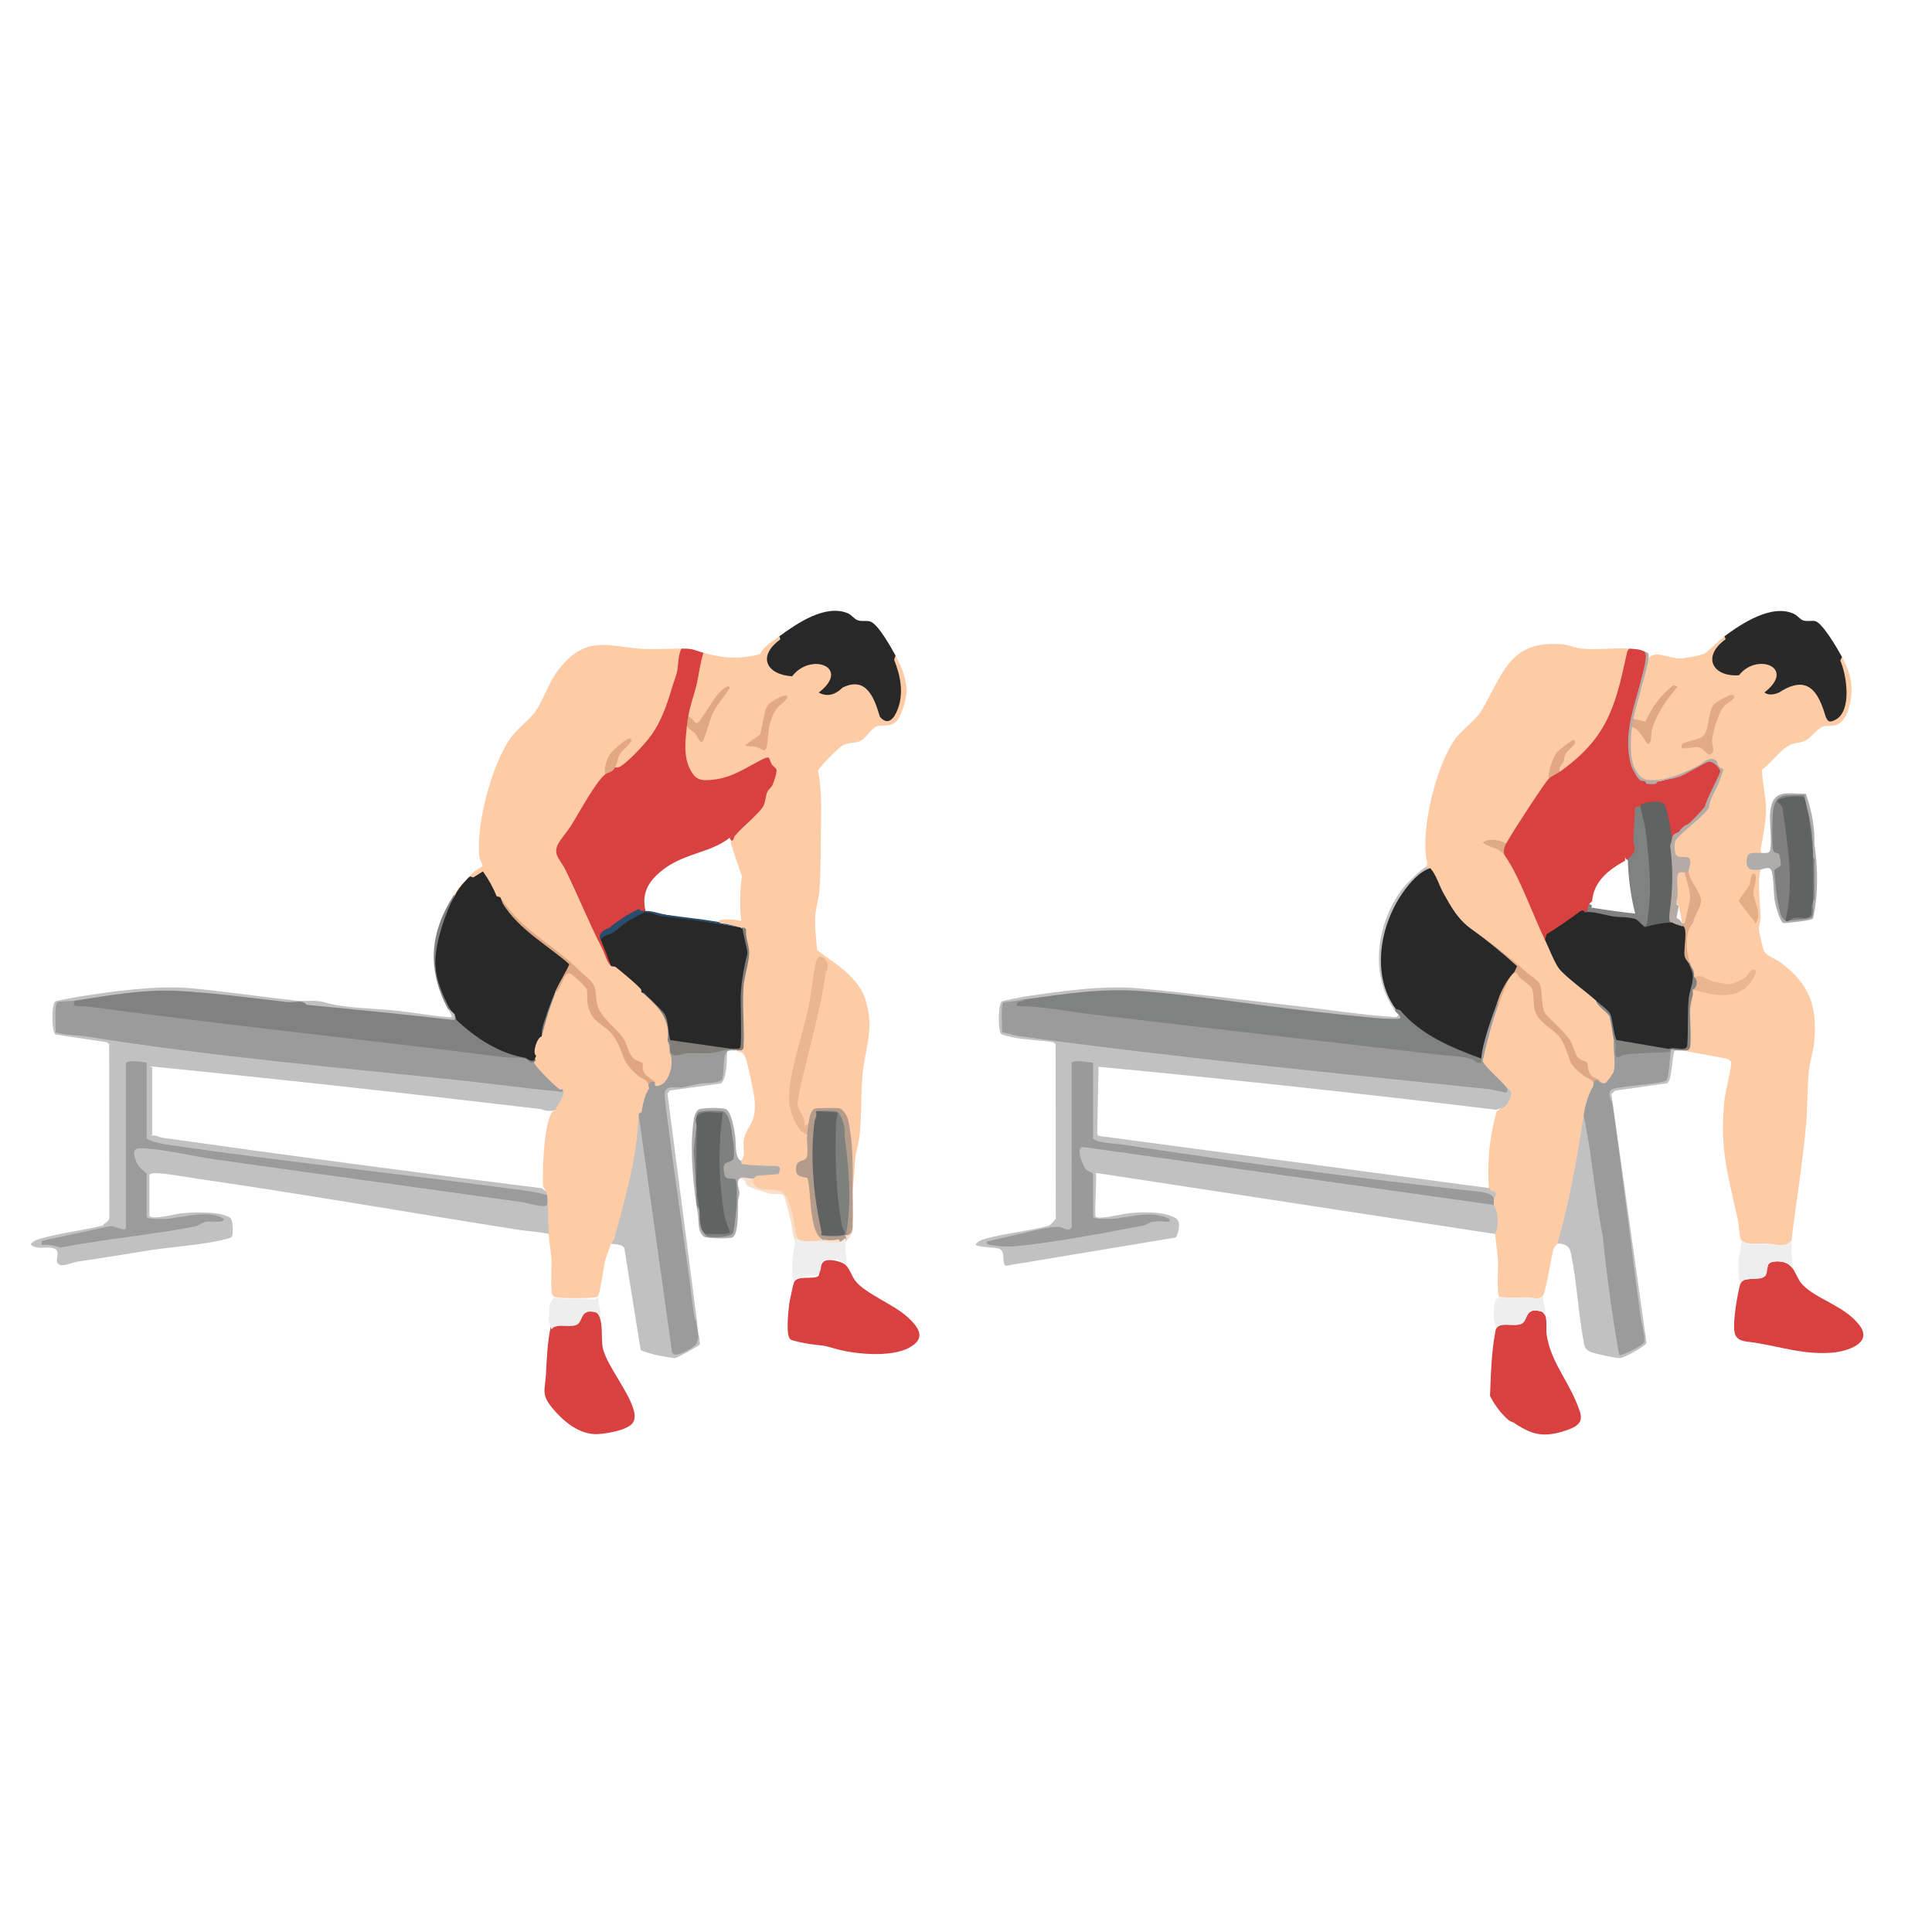 <?xml version="1.0" encoding="UTF-8"?>
<svg id="Layer_1" data-name="Layer 1" xmlns="http://www.w3.org/2000/svg" viewBox="0 0 1080 1080">
  <defs>
    <style>
      .cls-1 {
        fill: #e0a783;
      }

      .cls-2 {
        fill: #c2c1c1;
      }

      .cls-3 {
        fill: #aeadac;
      }

      .cls-4 {
        fill: gray;
      }

      .cls-5 {
        fill: #e2aa87;
      }

      .cls-6 {
        fill: #eee;
      }

      .cls-7 {
        fill: #817d78;
      }

      .cls-8 {
        fill: #b5aba6;
      }

      .cls-9 {
        fill: #fdcca7;
      }

      .cls-10 {
        fill: #aeacab;
      }

      .cls-11 {
        fill: #818181;
      }

      .cls-12 {
        fill: #b49c8c;
      }

      .cls-13 {
        fill: #dfa784;
      }

      .cls-14 {
        fill: #e5ad84;
      }

      .cls-15 {
        fill: #dfa782;
      }

      .cls-16 {
        fill: #ebb591;
      }

      .cls-17 {
        fill: #292929;
      }

      .cls-18 {
        fill: #294d6d;
      }

      .cls-19 {
        fill: #282828;
      }

      .cls-20 {
        fill: #e2a784;
      }

      .cls-21 {
        fill: #7e807f;
      }

      .cls-22 {
        fill: #7e807e;
      }

      .cls-23 {
        fill: #838381;
      }

      .cls-24 {
        fill: #e0aa88;
      }

      .cls-25 {
        fill: #9b9b9b;
      }

      .cls-26 {
        fill: #dcac85;
      }

      .cls-27 {
        fill: #e3a885;
      }

      .cls-28 {
        fill: #616362;
      }

      .cls-29 {
        fill: #e0a684;
      }

      .cls-30 {
        fill: #9a9a9a;
      }

      .cls-31 {
        fill: #e1a882;
      }

      .cls-32 {
        fill: #808281;
      }

      .cls-33 {
        fill: #d84140;
      }

      .cls-34 {
        fill: #c1c1c1;
      }

      .cls-35 {
        fill: #616262;
      }

      .cls-36 {
        fill: #808181;
      }

      .cls-37 {
        fill: #f7dfca;
      }
    </style>
  </defs>
  <path class="cls-34" d="M799.52,485.29l-.52,1.82c-22.89,14.13-33.3,50.77-18.72,74.27l-.07,2.62v1.54c-15.11-20.33-10.81-50,4.3-69.4,1.59-2.04,10.84-11.19,12.69-11.63,1.1-.26,1.58-.04,2.32.77Z"/>
  <path class="cls-9" d="M254.22,500.72h-.77c2.53-3.99,2.56-4.39,6.18-7.72-1.01,2.85-3.76,4.86-5.41,7.72Z"/>
  <path class="cls-17" d="M1029.69,367.22c2.73,8.04,5.5,17.03,3.69,25.68-.12.59-2.66,7.55-2.88,7.93-1.11,1.89-6,4.42-8.06,4.03-4.44-.86-5.49-14.08-9.81-17.9-10.39-9.16-17.18,8.07-28.15,1.12-1.1-1.43,3.54-4.09,4.66-5.41,7.77-9.23-4.04-12.86-12.24-7.6-1.89,1.21-3.55,4.19-5.57,4.52-3.17.52-11.92-2.61-13.79-5.49-6.03-9.29,1.38-12.1,6.49-18.45,9.59-7.09,26.61-18.45,39.04-12.38,1.71.84,3.28,3.03,4.94,3.55,2.31.73,4.51-.03,6.6.36,4.07.75,12.87,15.96,15.07,20.05Z"/>
  <path class="cls-33" d="M1007.56,718.06c7.6,8.19,23.32,11.68,31.8,22.63,8.06,10.4-7.38,14.87-15.44,15.48-15.34,1.16-27.71-3.1-42.42-5.53-6.44-1.06-11.82-.24-12.12-8-.24-6.26,1.7-18.28,3.32-24.52,1.28-4.93,8.98-2.15,12.94-4.04,4.69-2.23-1.8-10.04,9.66-8.87,8.18.84,7.94,8.21,12.24,12.85Z"/>
  <path class="cls-33" d="M846.63,795.5l1.01-.33c8.57,7.47,41.58,7.07,32.2-10.48l-1.96-.57c-7.68-12.61-17.7-29.76-16.43-44.68.38-3.62-3.64-4.88-5.65-2.36-1.46,4.17-3.48,5.9-6.08,5.17-3.93.47-7.89.6-11.88.4-1.86,12.67-3.7,25.44-2.7,38.29,1.99,3.62,4.54,6.93,7.64,9.93.67-.33.9-.03.77.77,2.05,1.14,3.08,2.43,3.09,3.86-.75-.52-2.17-.68-3.34-1.67-4.2-3.52-7.94-8.61-10.38-13.56.51-12.22.79-24.7,3.12-36.65,1.36-5.83,11.18-1.05,15.22-4.09,2.73-2.05,1.5-9.04,10.3-6.39,4.11,1.24,2.51,9.27,2.95,12.48,1.97,14.41,10.95,24.67,16.4,37.63,3.64,8.66,5.36,12.69-5.15,16.26-12.37,4.2-19.08,2.9-29.12-4.01Z"/>
  <path class="cls-33" d="M864.4,522.33c-.1-1.5-3.14-5.31-4-7.19-4.65-10.2-9.17-20.6-13.97-30.8-.8-1.71-3.03-3.9-3.46-5.83-1.39-6.24,8.62-17.71,12.02-23.08,4.84-7.64,8.22-16.49,16.01-21.81,23.18-15.82,30.87-30.19,38.74-56.98,1.72-5.86-1.34-13.41,7.56-11.73,4.26.81.37,4.26-.15,6.01-.95,3.18-.65,6.45-1.35,9.46-3.78,16.35-9.33,28.21-5.62,45.66,1.56,7.35,4.71,13.76,13.22,13.64,1.31-.02,8.51-1.16,9.96-1.5.74-.17,11.09-4.83,12.94-5.73,1.75-.85,8.34-5.53,8.86-5.56,1.05-.06,3.79,2.28,4.11,3.39,1.05,3.64-1.72,4.61-2.75,6.97-2.41,5.5-7.08,19.26-12.56,22.56-.42.59-1.07,1.04-1.96,1.36-7.2,9.39-8.18,4.9-7.98-4.34-1.1-12.32-13.96-11.67-20.72-5.03-.44,5.77-1.27,11.37-2.5,16.8,2.23,3.94,3.05,9.13-2.36,10.5l.02,2.02c-9.07,5-17.57,11.44-18.44,22.65l-1.66,1.57c-.4,1.31-.81,2.86.49,3.79l-2.81.84c-3.34.67-13.16,9.48-17.36,11.6-1.53.77-2.55,1-4.27.75Z"/>
  <path class="cls-33" d="M943.95,459.82v.77c-2.94,2.93-5.86,6.08-9.27,8.49l-1.05-.1c-1.12-6.29-2.71-12.54-4.76-18.75-3.84-.63-7.82-.52-11.95.33.01,1.27-.36,1.93-1.56,1.92l-.79,17.01c.74,3.62,1.86,9.56-3.05,9.62,0,2.26-2.58,2.16-3.09,0,6.64-6.22.1-7.49.76-11.89.16-1.07,1.25-1.95,1.5-3.22.78-3.9,1-14.51,4.7-16.14,2.26-.99,13.33-1.86,15.12-.47.41.32,4.68,8.61,4.81,9.15.45,1.83-2.18,7.85.55,8.67s4.11-3.97,5.79-5.02c.85-.53,2.04-.23,2.29-.38Z"/>
  <path class="cls-28" d="M934.68,469.08c1.28,9.55,2.01,19.31,1.58,28.97-.15,3.3-2.7,16.18-.82,17.73,1.06.87,3.64.48,4.65,1.91-6.24-1.83-14.53,1.29-21.09,1.42l-4.4-5.28c1.14-1.21,2.69-.73,4.65,1.46,2.98-20.39,1.4-42.06-3.43-62.37l1.1-2.36c.17-.09.4-1.02,1.33-1.34,2.59-.89,9.42-1.86,11.49-.27,2.48,1.9,4.45,16.43,4.95,20.14Z"/>
  <g>
    <path class="cls-9" d="M910.74,362.59c.59,1.42.31,3.07-.84,4.97-3.84,25.15-14.77,50.88-37.78,63.71-3.53,1.18.81-8.8,1.59-10.28,5.06-5.67,4.2-5.37-2.59.9-1.89,4.39-3.62,8.8-5.17,13.24l.54.9c-8.26,11.49-16.05,23.31-23.37,35.47l-1.12-.11-1.35,1.1c-9.35-2.66-11.75-2.6-.72,2.25l1.29,3.59,1.1.31c7.5,14.31,14.51,28.89,21.04,43.73l.27,3.03,1.84.27c3.36,8.62,5.82,13.9,12.63,20.06l14.41,11.82-.3,1.8c7.65,6.21,10.26,13.01,10.04,22.38l.59,8.42c3.91,3.9-.95,16.4-6.2,16.97-1.63.17-2.52-.62-2.12-2.24-4.98-.62-8.61-4.75-8.56-9.95-4.71-1.71-7.66-5.49-8.85-11.34-4.62-5.91-9.62-11.55-15-16.93-1.11-5.51-2.14-11.01-3.08-16.49-11.26-10.56-23.12-20.62-35.58-30.17-.79.33-1.59.38-2.41.17-5.99-1.48-17.35-22.88-19.73-29.29-1.64-2.02-2.24-3.89-1.8-5.61-1.16.14-1.94-.11-2.32-.77,1.05-1.29.54-2.33.29-3.7-3.27-17.76,5.31-52.78,15.95-67.66,3.93-5.5,11.55-10.54,14.54-15.57,12.41-20.93,15.74-40.28,46.07-37.3,3.36.33,6.7,1.97,10.05,2.3,8.41.83,18.04-.49,26.64,0Z"/>
    <path class="cls-9" d="M837.36,562.45c.12-3.5,6.74-20.16,9.74-20.19.84-.01,9.57,8.26,10.62,9.61.46,5.35,1.49,10.49,3.1,15.42,9.42,8.33,15.99,14.65,19.52,27.35,3.31,3.62,7.09,6.7,11.34,9.23.46.78.12,1.9-1.03,3.35l.73,1.72c-2.33,4.22-3.56,8.94-4.44,13.64l-1.7.84c-.5,23.16-6.14,46.85-12.81,68.99l-1.87,2.78c-.13.44-1.83,1.79-2.28,3.51-1.07,4.11-4.38,24.42-5.82,25.82-2.5,2.44-6.55.72-9.25.72s-13.97.51-15.14-.3c-1.44-1-.56-17.08-.69-20.14-.21-4.68-1.31-10.35-1.58-15.02-.3-5.15-.46-10.83-.77-16.21-2.23-.76-2.17-3.05,0-3.86-.12-2.19-1.51-3.35-1.54-3.86l-1.21-1.33c-1.07-14.78.36-29.15,4.3-43.12l2.32-1.85c2.02-2.99,5.71-7.64,3.86-10.8l-1.92-.06c-1.66-1.45-13.09-13.25-13.03-14.22,1.93-11.03,5.11-21.7,9.54-32.02Z"/>
    <path class="cls-33" d="M919.24,364.13c2.06,1.19,1.74,3.16,1.34,5.29-2.33,10.12-4.91,20.18-7.74,30.18-2.21,11.77-5.53,32.15,8.23,37.2,6.3,2.31,26.8-6.79,32.97-11.2,2.8-2.42,7.83,3.26,8.4,5.31.27.98-5.91,13.88-6.92,15.86-1.41,5.99-6.27,11.08-11.56,13.83-.67-.22-.66-.48,0-.77-.4-1.33.23-2.65,1.89-3.94,4.04-7.81,8.04-15.57,11.99-23.28-.13-5.12-3.74-4.71-10.82,1.22-48.06,24.85-42.84-20.97-32.6-54.3l1.08-8.38c5.37-6.25-2.42-6.64-3.23-2.5-2.75,22.77-13.68,45.9-32.18,60.19-11.73,6.7-17.96,16.22-24.01,27.76-5.39,6.29-9.28,13.09-11.69,20.42,6.57,14.67,13.6,29.23,21.11,43.67l-1.09,1.65c2.2.9,1.46,3.09-.77,3.09-6.45-13.26-14.41-35.93-22.4-47.07-2.03-2.65-3.25-6.21.77-6.95,2.53-4.7,21.46-34.16,23.94-36.27.08-2.66,4.02-5.46,6.18-3.86,25.72-18.36,30.74-35.27,37.07-65.22.3-1.4.49-2.4,1.55-3.46,3.17.18,5.48.18,8.5,1.54Z"/>
    <g>
      <path class="cls-9" d="M964.03,355.64l.59,1.7c-13.58,9.83-7.11,21.23,7.5,20.12,9.99-12.86,32.19-4.35,14.21,9.63,2.29,1.89,5.8,1.11,8.36-.08,15.56-10.07,21.72-.84,25.87,13.65,1.36,3.16,2.48,3.23,5.41,1.73,9.42-4.83,6.37-24.97,2.76-33.12l.94-2.05c4.66,8.65,6.64,15.63,4.55,25.77-.98,4.75-3.08,11.1-8.39,12.46-2.41.62-4.61,0-6.94.78-2.7.89-6.89,6.49-9.86,7.9-2.69,1.28-5.89.98-8.98,2.61-5.33,2.8-10,9.96-15.08,13.52.12,7.56,2.42,15.62,2.24,23.05-.14,5.86-1.57,13.92-2.64,19.79-.25,1.37-.76,2.41.29,3.7l-1.22,1.56c-7.42-2.47-8.29,7.73-.99,6.3l1.44,1.4c-1.78,9.04.11,18.29.03,27.43-.02,2.06-.95,3.98-.88,6.15.03,1.1,2.16,10.14,2.58,11.39,1.08,3.2,7.24,5.22,9.81,7.18,15.78,12.02,20.29,23.86,18.57,43.92-.47,5.5-2.54,11.23-3.07,17-.89,9.65-.69,20.42-1.56,30.08-1.94,21.57-5.55,42.92-8.13,64.42-1.93,4.35-10.19,1.7-13.85,1.54s-12.19,1.27-14.24-1.98c-1.14-1.81-1.18-8.27-1.85-11.27-5.66-25.4-10.41-40.13-7.49-67.35.4-3.68,4.13-19,3.73-20.7-.32-1.36-1.96-1.95-3.22-2.21l-24.46-4.5c3.63-.31,5.01-2.97,4.16-7.99-.33-5.25-.17-10.31.48-15.16.14-2.69.65-5.26,1.54-7.72-1.37-.63-1.06-2.29,0-3.09l1.72-1.12c11.37,3.37,26.02,5.72,31.52-7.68-7.32,9.48-18.83,8.25-28.49,2.98-1.88.15-3.21-.23-3.98-1.12-.69-2.59-1.46-5.17-2.32-7.72-4.48-7.38-2.43-18.92,1.15-26.19,4.68-7.28,4.19-11.19-.86-18.13-1.84-3.2-2.2-5.66-1.06-7.39l-1.41-1.04c1.55-5.16,1.54-5.37-3.9-5.35-2.96.43-3.63-9.54-3.03-10.86,6.43-5.79,12.57-11.84,18.41-18.16,2.17-6.07,4.67-12.02,7.51-17.85,2.37-3.4-3.97-10.73-7.91-7.75-8.44,5.33-17.98,9.56-27.77,11.11-15.44,2.45-16.92-20.35-13.58-30.36.19-.37.39-.72.67-.99,1.81-1.77,7.27,6.07,8.32,7.88.31-9.97,6.05-18.84,12.04-26.6-5.18,5.08-9.39,10.94-12.63,17.57-.76.73-8.15-.11-7.63-2.48-.52-1.27-.43-2.71.25-4.31,1.9-8.86,4.88-20.73,7.44-29.35.05-.16.39-.24.81-.29,3.61-4.86,11.43.12,17.39.06,2.91-.03,11.04-1.51,13.69-2.57,1.5-.6,8.74-7.87,11.4-9.83Z"/>
      <g>
        <path class="cls-16" d="M944.72,564c.08-2.6-.74-5.96,1.54-7.72-.24,2.35-.58,5.62-1.54,7.72Z"/>
        <g>
          <path class="cls-8" d="M921.55,367.99c-.43,4.55-3.73,14.76-4.97,20.11-1.04,4.48-2.65,8.83-3.53,13.84,2.03,1.19,1.49,4.13-.77,4.63-.86,6.87-1.48,17.75,2,23.85s6.42,6.07,13.05,5.46c7.03-.64,15.36-4.54,21.66-7.68,3.11-1.55,5.94-5.4,9.65-3.51,1.32.67,1.43,2.78,2.28,3.92.6.81,2.23.88,2.39,1.61.14.63-2.46,7.35-2.97,8.54-1.71,3.99-4.42,7.55-5.06,12.69-2.16,4.51-17.94,15.74-18.89,18.93-.48,1.62-.38,6.59.79,7.76,1.63,1.63,6.18.23,7.2,1.68,1.45,2.06-.43,5.54-.43,7-.11,2.29-.86,2.54-2.32.77.19,1.18-.58,1.74-2.32,1.71l-.11,12.41c-.06,1.36-.79,2.57-2.2,3.63l1.43,1.03-1.23,6.73c1.74.87,2.7,1.89,2.89,3.04.71-.46,1.23-.46,1.54,0,2.19.76,1.51,2.19-.77,1.54-.24.66-.49.66-.77,0l-1.67-.69c-5.53-.12-5.56-1.93-5.1-7.03,1.8-12.08,2.05-24.65.29-37.12l1.08-3.77c-.04-1.94,1.2-3.24,3.72-3.9,1.65-2.48,3.5-4.01,5.55-4.59,3.18-3.17,6.33-6.25,9.14-9.77.27-3.04,8.81-18.73,8.54-19.77-.48-1.83-3.99-5.55-6.42-5.19-2.01.3-12.16,6.71-15.91,8.1-5.19,1.92-7.94,1.7-12.59,2.73-.62.14-.19,1.38-1.63,1.59-1.05.15-3.53.15-4.54-.08-.48-.11-.44-1.05-1.17-1.43-.56-.29-1.66-.04-2.42-.49-1.66-1.01-4.69-6.62-5.24-8.68-5.66-21.14,5.42-39.47,8.25-59.3.21-1.47.06-2.88-.74-4.15,2.22,1,2.63.53,2.32,3.86Z"/>
          <path class="cls-16" d="M947.04,546.25c4.4-1.95,6.28,1.13,9.83,2.14,1.34.38,8.75,1.85,9.85,1.77,2.02-.15,7.03-2.38,8.69-3.64s3.97-6.45,6.39-3.72c-6.06,17.19-21.1,14.49-35.53,10.4.19-2.36.76-4.55.77-6.95Z"/>
          <path class="cls-5" d="M940.09,418.15c-.2-.21-.2-1.89.46-2.38,1.68-1.23,8-2.21,10.29-3.47,5.41-2.97,3.2-13.75,7.26-18.6.98-1.17,9.41-5.97,10.57-5.26,1.29,1.06.89,1.28.02,2.34-1.29,1.58-4.25,2.7-5.78,5.03-2.49,3.79-5.65,13.62-5.85,18.14-.14,3.13,2.55,6.87-1.8,8-1.73-1.4-4.05-4.12-6.38-4.34-1.44-.14-8.04,1.31-8.79.54Z"/>
          <path class="cls-13" d="M912.28,406.58c.21-1.64.49-3.04.77-4.63l6.86,1.45c3.46-8.13,8.55-14.92,15.53-20.36l2.3.78c-6.05,7.3-12.1,15.48-14.48,24.88-.34,1.34.16,7.18-2.11,7.13-.65-.01-5.55-9.63-8.88-9.24Z"/>
          <path class="cls-24" d="M943.95,486.83c0,5.07,6.95,12.07,6.98,16.58.03,4.18-4.05,8.35-4.47,12.57-4.93,4.45-3.89,16.48-1.74,22.55h-.77c-2.24.94-3.27-2.11-3.79-4.01.04-5.62.24-11.45.7-16.82.65-.36.56-1.06.77-1.54.78-6.16,1.11-12.48.97-18.98l-2.19-8.15,1.21-1.42c.82-.14,1.6-.32,2.32-.77Z"/>
          <path class="cls-14" d="M979.88,488.38c3.59-.71.3,8.31.31,10.41.03,5.26,5.17,11.91,1.22,17.35-1.11-1.96-9.46-11.64-9.4-12.71.05-.78,5.22-6.78,6.09-9.1.57-1.53.45-5.69,1.78-5.95Z"/>
        </g>
      </g>
    </g>
    <path class="cls-1" d="M894.52,604.89c-2.16-.12-2.73.67-3.86,2.32.85-4.07-2.87-3.92-5.34-5.85-8.78-6.87-6.77-7.23-10.59-16.43-3.42-8.25-7.94-8.89-13.15-14.26-6.08-6.26-3.18-11.16-5.06-17.71-.58-2.02-5.55-5.14-7.25-6.68-1.13-1.03-1.06-4.06-3.87-1.64-2.35,2.03-6.76,14.26-8.04,17.82-.58-.36-.58-1.39,0-3.09,1.41-3.77,2.77-7.67,4.51-11.31,1.04-2.18,5.08-7.29,4.65-8.97l-23.07-19.07c10.87,7.4,20.24,15.12,30.07,23.59,1.65,1.42,6.24,4.66,7.04,6.08,1.59,2.82,1.17,12.31,2.67,15.85,1.17,2.74,11.83,11.23,14.91,16.74,1.41,2.52,2.21,7.06,4.08,9.04,1.54,1.63,4.32,1.67,4.95,2.77,1.11,1.93-.2,5.07,3.06,7.75,1.28,1.05,3.61.93,4.26,3.07Z"/>
    <path class="cls-20" d="M872.12,431.27c-1.83,1.31-4.38,2.33-6.18,3.86-1.14-2.91,2.35-11.73,3.96-14.18.67-1.02,8.96-7.43,9.56-7.41.93.84,1.48.96.78,2.31-.83,1.6-4.06,3.55-5.36,6.22-.54,1.1-.37,2.54-.89,3.74-.71,1.64-3.21,3.44-1.87,5.47Z"/>
    <path class="cls-26" d="M842,471.4c-1.11,2.06-1.88,4.75-.77,6.95-3.61-5.03-7.94-4.02-12.34-7.33,3.69-2.9,9.29-1.3,13.11.39Z"/>
    <path class="cls-9" d="M941.63,487.6c1.07,4.03,3.15,10.17,3.14,14.28,0,1.26-2.68,13.24-3.14,14.28-.49-.06-1.09.09-1.54,0-.33-3.47-.93-7.01-1.81-10.62l-1.28-.19c.18-1.69.68-3.28.8-4.98.22-3.04-.71-9.16.07-11.5.61-1.82,2.46-1.05,3.76-1.27Z"/>
  </g>
  <g>
    <path class="cls-23" d="M947.04,546.25c2.36,1.15,1.64,6.12-.77,6.95-.08,1.02.1,2.08,0,3.09-.89,2.46-1.4,5.03-1.54,7.72-.14,4.67.95,18.75-.11,21.89-.62,1.86-3.06,1.15-4.53,1.26-1.27.1-2.59-.11-3.86,0-.91.08-1.8.72-2.32.77l-1.33,1.15c-10,.58-19.73,1.64-29.21,3.2-.64-3.48-1.02-6.99-1.14-10.53-.8-3.78-1.59-10.33-2.47-13.35-.7-2.39-7.01-5.74-7.57-9.03,2.13-1.43,7.99,4.34,9.14,6.43,1.19,4.77,2.38,9.51,3.58,14.22,1.17.8,24.76,4.57,27.83,4.82.81.06,8.4.14,8.67-.2-.28-13,.83-25.69,3.35-38.06.08-2.44-.86-4.47-1.89-6.63l1.07-1.43c.22-.67.48-.66.77,0,1.27,3.61,2.34,2.82,2.32,7.72Z"/>
    <path class="cls-19" d="M799.52,485.29c3.39,3.74,4.96,9.68,7.32,13.91,4.81,8.6,8.41,15.22,16.62,20.82,8.58,6.25,16.76,12.95,24.55,20.08l-1.37,3.13c-4.05,4.22-7.15,9.6-9.28,16.14-3.31,10.85-6.4,21.65-9.27,32.41-1.51,1.29-2.15.45-3.48.05-15.42-4.66-34.87-14.75-44.4-27.83-13.84-19-8.81-46.77,4-65.06,3.53-5.04,9.26-11.79,15.3-13.65Z"/>
    <path class="cls-19" d="M914.6,513.84l4.74,4.49c4.89-1.52,9.96-2.43,15.21-2.72,1.63.91,3.48,1.6,5.55,2.1.26.07.59-.09.77,0,2.71,1.35.2,12.83.81,16.55.34,2.1,1.68,2.82,2.28,4.29,1.2,2.95,2.49,4.73,2.36,8.12-.14,3.71-2.01,7.75-2.34,11.57-.73,8.31-.22,17.79-.78,26.23-.73,3.91-7.3.32-10.32,1.89l-29.09-4.95c-1.39-.98-2.45-11.96-3.47-14.28-1.1-2.49-6.2-6-8.09-7.74-5.07-4.65-17.56-13.6-20.86-18.13-2.55-3.5-5.58-11.44-7.72-15.83.09-.94.83-2.26.77-3.09,6.23-3.88,12.41-8.09,18.53-12.64,1.21-.92,2.12-1.04,3.09.29,1.52-1.32,2.46-1.6,2.84-.86,7.92,1.03,17.43,2.4,25.26,3.81.21.04.35.42.47.91Z"/>
    <g>
      <path class="cls-3" d="M984.89,476.8c1.47-.08,3.91.57,4.53-1.26,1.27-3.79-.41-16.25.11-21.49,1.34-13.33,9.42-10.28,19.97-10.32,3.08,8.9,5.08,18.52,4.75,28.05,2.03,13.87,2.26,28.11-.76,41.7-1.23,1.24-13.68,2.41-16.49,2.56-2.13-.74-4.54-10.33-4.97-12.79-.55-3.21-.59-15.03-2.07-17.22-1.17-1.73-4.23-.14-5.84.04-4.18.48-8,.73-7.77-5s4.46-4.04,8.55-4.26Z"/>
      <g>
        <path class="cls-28" d="M1008.83,445.93c.68,3.39,1.56,6.67,2.32,10.03,1.17,6.39,1.9,12.8,2.32,19.29.04,1.28-.02,2.57,0,3.86.75,8.17.77,16.53,0,24.69,0,.26,0,.51,0,.77.05,9.07-1.57,9.19-10.4,9.16l-2.73.87c-1.1.15-.6,1.08-2.32,0l-.85-3.24c3.21-19.07,1.48-40.62-2.26-59.59-7.53-6.97,10.76-8.44,13.92-5.85Z"/>
        <path class="cls-4" d="M998.02,514.61c-1.55-.97-2.44-2.73-2.91-4.43-1.07-3.87-2.08-10.43-2.49-14.48-.13-1.32-.84-8.69-.7-9.12.44-1.38,3.32-1.75,3.62-3.3.08-.4-.76-5.46-.96-5.74-.76-1.11-3.02-.15-3.52-2.65-.65-3.23-.37-17.88.08-21.56,1.35-11.05,8.25-8.35,17.24-8.95.86-.08.35,1.02.46,1.56-2.28-1.79-14.93-.23-15.44,1.94l2.97,3.2c2.84,20.98,6.85,42.62,1.67,63.54Z"/>
        <path class="cls-4" d="M1013.47,503.81c.2-8.17.16-16.52,0-24.69,1.28.8.77,2.93.79,4.23.07,5.4.06,10.83,0,16.23-.01,1.3.49,3.43-.79,4.23Z"/>
        <path class="cls-4" d="M1013.47,475.25l-2.32-19.29c1.77,7.87,2.08,11.16,2.32,19.29Z"/>
        <path class="cls-4" d="M1000.34,514.61c2.52-3.26,8.66-.18,11.27-2.24,2.29-1.8-.06-5.74,1.86-7.79-.07,2.21.62,6.74-.75,8.12-1.25,1.26-9.61,1.54-12.38,1.91Z"/>
      </g>
    </g>
  </g>
  <path class="cls-33" d="M879.84,784.69c4.49,9.22-.19,12.7-9.05,14.36-10.21,1.91-20.06.38-27.25-7.42-.27-.25-.51-.52-.77-.77-6.97-6.99-7.73-8.35-7.89-17.97-.06-3.35.13-6.93.42-10.26.27-3.1,1.69-18.48,2.45-19.89,4.03.1,8.02-.06,11.97-.49,5.71-2.89,2.81-9.19,10.41-7.69,4.47.88,2.37,9.76,2.81,13.39,1.17,9.72,12.51,26.79,16.91,36.74Z"/>
  <path class="cls-33" d="M846.63,795.5c-.81-.6-2.2-3.04-3.09-3.86,3.16,1.06,8.18,6.35,11.21,6.93,6.2,1.19,18.22,1.16,23.17-3.06s2.13-5.72,1.92-10.81c1.92,4.35,5.67,8.56-.06,11.9-8.54,4.98-25.09,4.82-33.15-1.1Z"/>
  <path class="cls-33" d="M849.72,742.25c-3.34,1.69-7.84.37-11.59.77.24,5.75-1.82,11.87-2.3,17.38-.46,5.24-1.21,17.37.41,21.95,1.12,3.17,5.78,5.08,6.53,8.52-3.05-2.99-6.63-5.64-8.34-9.81-.06-13,.62-26.01,2.97-38.77l12.32-.04Z"/>
  <path class="cls-32" d="M916.92,450.56c.86,4.77,2.43,9.47,3.08,14.29,1.28,9.52,2.41,23.65,2.38,33.18,0,2.68-1.25,17.78-1.96,18.93-1.4,2.27-3.11-2.26-5.82-3.11-4.68-1.48-8.48-.92-12.73-1.55s-11.72-3.14-15.85-2.3c2.25-.82,1.04-3,2.32-4.63,1.36.24,2.12,1.35.96,1.93,8.21,1.33,16.47,2.47,24.76,3.41-2.51-10.03-3.88-20.29-4.12-30.78l1.58-.8c.2-1.06,2.16-2.29,2.3-4.28.1-1.45-.8-3.39-.79-5.33.03-5.95.96-11.72.78-17.66.25-1.06,2.35-.88,3.12-1.28Z"/>
  <g>
    <path class="cls-34" d="M306.74,689.78c-5.68-1.31-11.6-1.47-17.32-2.38-59.11-9.33-118.87-19.75-177.89-28.31-7.2-1.04-16.86-2.91-23.79-3.28-1.07-.06-4.22-.06-4.22,1.17v22.38c0,3.06,15.27-.84,17.47-1.06,7.14-.72,21.46-1.39,27.58,2.35,1.74,1.06,1.82,8.31,1.18,10.19-.4,1.19-1.91,1.4-2.95,1.68-12.93,3.48-30.73,4.39-44.38,6.59-13.14,2.12-26.17,4.28-39.37,6.19-3.01.44-9.98,4.1-11.14.14-.78-2.67,2.02-5.98-1.7-7.53-3.65-1.53-9.73,1.18-13.09-2.33,1.37-1.77,3.26-2.52,5.36-3.12,11.04-3.18,23.69-4.68,34.97-7.35,1.09-1.7,3.36-2.19,3.67-4.2l-.1-97.11-1.15-1.16-28.87-4.34c-2.19-1.44-2.38-17.17,0-18.54.73-.42,11.02-2.32,12.84-2.6,19.02-3,44.06-6.52,63.23-4.71,19.66,1.85,39.08,4.78,58.72,6.92,4.61.5,10.72-.53,15.27.82,11.54,3.44,26.1,3.34,38.78,4.6,10.48,1.05,21.19,3.1,31.67,3.87,2.46.18-.34-3.08-1.16-4.65.2-.64.71-.38,1.54.77,2.21-.79,3.09.13,2.32,2.32,2.01,2.8,1.64,4.32-1.11,4.57-27.42-2.98-54.85-5.86-82.29-8.64-2.71-1.68-6.23-2.13-10.56-1.35-38.63-5.28-76.39-9.73-114.41-1.35-1.41,0-2.75-.33-4.02-.95l-.67,1.64-8.17.56c-.58,1.97-.89,13.84.11,14.48,33.1,4.65,66.87,9.12,101.32,13.43,60.68,6.37,120.7,12.8,180.06,19.28,4.97.22-.53,11.26-3.86,11.58-2.24,1.01-4.95.9-8.13-.31-75.41-8.99-148.39-16.98-218.95-24l1.54.71v37.73l-1.54.92c1.57-1.02,3.68-.87,6.31.46,71.18,10.06,142.19,19.52,213.03,28.38l2.33,1.65c2.23-.34,2.52.91.77,2.32l-1.25,1.13-8.72-1.83c-68.21-8.59-136.38-17.44-204.54-26.39-2.73-.36-10.97-1.68-9.47-4.94l-1.54-.71v-40.43l1.54-.92-.98,1.35c-3.61-.34-7.15-.66-10.6-.97l1.54.54v90.35l-1.54.94c1.62,2.09-.3,2.78-2.47,2.3l-6.23-1.71-34.32,7.46c2.14.29,4.36.58,6.33,1.51,25.04-3.97,50.06-7.9,75.07-11.79,4.11-2.33,7.79-3.35,12.67-2.67-8.67-1.41-17.59-.97-26.76,1.33-2.3.19-13.14.88-13.06-1.37.01-.42.17-.83.35-1.23-.59-.07-1.36-.2-1.54-.69-.4-1.03-.19-19.63,0-22.12l1.54-1.11c-5.76.79-13.21-14.48-4.47-15.8,14.12,1.04,28.21,3.06,42.25,6.08,62.58,8.43,124.06,17.16,184.44,26.19-.05-2.2.55-3.7,1.78-4.5,3.05,5.61,3,15.59.77,21.61Z"/>
    <path class="cls-34" d="M781.75,567.08c6.31,5.1-5.22,4.22-8.99,3.84-37.07-3.74-74.16-8.05-111.19-13.06-29.11-5.06-57.66-1.94-86.27,1.49l-2.1-.76c-3.67,1.64-7.45,2.73-11.32,3.27-.31,1.69-.59,13.39-.11,13.9.26.27,6.18,1.62,7.21,1.75,90.71,11.37,184.16,21.96,273.78,31.24,4.72.42-.12,11-3.86,10.8l-2.62.8c-74.27-8.99-148.33-17-222.19-24.02l-.73,37.39.72,1.22,218.67,29.25.75,1.66c2.49-.66,3.72,2.48,1.54,3.86-1.23.34-2.6-.06-4.1-1.19-70.86-8.49-147.55-18.42-217.19-28.99-2.07-.54-4.42-1.21-2.7-3.38l-1.54-.71v-40.43l1.54-.92-.8,1.48c-3.25-.7-6.48-.9-9.67-.58l.04,89.99c-.68,4.01-3.88,4.81-9.61,2.39-11.38,1.82-24.44,3.92-35.44,7.33-.54.17,10.13.58,11.38.47,23.73-2.14,48.74-6.83,72.1-11.62,3.07-1.63,5.95-2.62,9.46-2.37-8.16-.97-16.5-.46-25.02,1.54-2.27.2-12.89.93-12.8-1.33.02-.42.17-.83.36-1.24-.6-.07-1.51-.26-1.54-.69-.19-2.47-.4-21.09,0-22.12.22-.58.94-.87,1.54-1.11-6.34,3.04-13.46-15.56-5.46-16.57l228.71,32.27.73,1.66c2.64,4.2,2.97,11.72.77,16.21l-222.06-33.98-1.16.03c.77,3.11-1.06,23.68-.03,24.34,2.54,1.64,14.46-1.57,18.2-1.95,7.94-.81,18.94-1.25,26.08,2.47,3.72,1.94,2.05,7.82.57,11.03l-95.3,15.86c-2.42-2.64.2-7.28-3.14-9.36-1.83-1.15-13.63-.91-13.55-2.65,1.37-1.77,3.27-2.52,5.36-3.12,11.21-3.22,24.63-4.22,35.77-7.34.27-.08,3.76-3.47,3.65-4.22l-.1-97.11-1.16-1.16c-6.9-1.11-14.66-1.35-21.44-2.5-1.58-.27-6.94-1.41-7.86-2.17-1.83-1.5-1.8-16.92.44-18.2.65-.37,10.49-2.37,12.07-2.6,19.68-2.9,44.28-6.52,64-4.72,29.88,2.73,59.86,6.66,89.59,10.03,17.1,1.94,35.68,4.86,52.79,5.98,1.5.1,2.61.51,3.22-1.36Z"/>
    <path class="cls-36" d="M573.21,558.59c22.25-2.97,42.5-6.35,65.18-4.55,32.65,2.59,64.29,8,96.64,11.48,12.44,1.34,25.36,2.83,37.85,3.85,1.38.11,9.29.35,9.64,0,.81-.79-.37-1.77-.77-2.31-.23-.32-.98-.78-1.54-1.54-.48-.8-.48-1.32,0-1.54l2.47.69c11.6,13.99,29.02,21.05,45.41,27.09,2.6,5.72-2.59,4.32-5.93,1.81-84.93-10.5-169.66-20.51-254.19-30.03-2.11-2.45-.37-4.11,5.24-4.97Z"/>
    <path class="cls-25" d="M409.47,586.37c.88-1.97,1.44-1.97,2.32,0,.66.2.64.46,0,.77-1.64.17-3.97-.39-5.41.77-.64,5.19-1.4,10.37-2.28,15.54l-1.15,1.38c-9.31,1.63-18.94,3.18-28.4,4-1.3.4-2.01,1.45-2.19,2.76,5.59,45.28,11.66,90.51,18.2,135.69,2.28,5.31-12.26,12.26-15.21,10.54-.7-.41-1.02-1.08-1.2-1.83l-17.26-122.59.05-10.76c.79-5.24,1.96-11.94,5.41-16.21-1.13-3.76,1.08-2.91,3.86-1.54.1,0,.53.75,1.18.76,1.95.02,5.11-4.71,5.73-6.59,1.3-3.91.49-12.87.04-17.32,2.47-.21,3.53,1.8,3.17,6.03l.96.59c10.67-1.21,21.4-1.87,32.17-1.98Z"/>
    <path class="cls-2" d="M936.23,587.15c-1.87,3.75-1.25,16.51-4.33,18.44l-29.1,4.1-1.99,1.87,19.6,139.15c-.89,1.99-12.38,8.32-14.78,8.49-1.98.14-13.79-2.41-15.93-3.26-3.19-1.27-3.74-2.29-4.38-5.66-3.09-16.38-3.82-33.62-7.2-49.91-.82-3.96-3.68-5.36-7.55-5.19,6.81-23.37,11.03-47.54,14.68-71.77,2.63,4.51,4.1,9.61,4.4,15.29,5.45,38.76,10.99,77.61,16.63,116.55.24,1.33,10.24-4.14,11.38-5.61-5.93-42.23-12.01-88.11-17.75-131.71-4.25-9.09-.03-11.48,8.55-12.04,7.45-.52,14.75-1.56,21.9-3.12,1.05-4.61,1.69-9.32,1.91-14.13l1.63-.73c-.66-1.29,1.48-1.75,2.32-.77Z"/>
    <path class="cls-2" d="M341.5,695.18c6.56-25.16,11.53-46.64,15.45-72.54l18.69,132.95c.85,4.49,10.55-1.7,12.59-3.31,2.57-2.03,2.4-7.35,1.96-10.46-.32-2.28-1.92-4.23-2.27-7-4.43-35.82-10.16-71.88-14.68-108.03-.4-3.17-1.97-13.85-1.64-16.08.63-4.22,6.59-2.36,9.59-2.83,3.3-.51,6.79-1.58,10.22-2.14,2.97-.48,11.63.1,12.49-2.95s.2-13.05,2.47-14.9c.09,3.88-.13,15.7-3.42,17.8l-28.5,3.93-1.31,1.81,18.17,140.05c-.37.76-12.64,7.57-13.97,7.7-1.12.11-8.96-1.35-10.55-1.72s-7.98-2.07-8.68-2.91l-9.05-56.55c-.74-2.58-5.3-2.3-7.57-2.85Z"/>
    <path class="cls-25" d="M933.91,587.92c-.34,2.64-1.07,14.61-2.29,15.85-2.55,2.58-26.27,2.96-30.94,5.35-2.4,2.93.38,5.97.75,8.55,5.66,39.28,10.26,78.59,15.58,117.93.48,3.55,2.86,11.86,2.06,14.59-.58,1.96-11.11,7.12-13.71,7.48-.09-.71-.47-1.38-.59-2.09-3.65-21.22-6.66-43.03-8.8-64.55-4.49-22.4-5.9-45.29-10.72-67.61.72-4.78,2.67-12.22,5.41-16.21.23-3.24.67-4.52,3.86-2.32.7.04,1.47,1.28,3.08.43.55-.29,4-4.99,4.29-5.8,1.72-4.75-.44-12.61.36-17.79.05.23.64.8.81,1.85.27,1.64-.85,7.02,1.13,7.41.77.15,2.53-1.34,3.88-1.51,8.29-1.02,17.44-.75,25.84-1.58Z"/>
    <path class="cls-25" d="M41.82,559.37l1.21,1.51c80.75,9.63,161.72,19.22,242.9,28.76l8.09,1.78c1.91,1.59,3.83,1.97,5.78,1.12.14.87.26,1.19.73,1.94,2.16,3.48,10.67,10.53,13.95,14.27.37,2.45-.99,1.45-2.47,1.32-17.62-1.54-35.19-4.08-52.76-5.95-70.22-7.44-140.53-13.46-210.16-24.62-5.71-.92-12.21-.62-18.04-2.43.27-2.57-.98-16.5,1.25-16.98s6.76-.32,9.53-.74Z"/>
    <path class="cls-11" d="M41.82,559.37c19.62-2.96,38.49-6.51,58.32-5.41,20.23,1.12,40.1,3.89,60.25,6.17,3.48.39,9.19-1.42,10.94,1.54,27.27,2.72,54.57,5.26,81.79,8.46,2.07.24.82-1.94,1.1-3.05,12.25,12.26,24.46,19.16,41.07,24.17,2.4.72,2.13,2.59,4.5-1.02-.09.59-.09,1.74,0,2.32-3.42,3.47-3.95-.02-5.95-.62-3.96-1.19-8.24-.49-11.39-.89-78.12-9.93-156.74-18.06-234.84-28.58-2.25-.3-8.21,1.22-5.79-3.09Z"/>
    <path class="cls-25" d="M305.97,668.17c.27.56.09,4.78-.34,5.44-1.29,1.94-10.88-1.2-13.23-1.53-57.51-8.06-115.29-15.94-172.86-24.07-12.45-1.76-28.04-5.78-40.25-6.13-5.53-.16-4.75,2.8-3.25,7.15,1.27,3.67,5.94,6.71,5.94,7.18v23.92c0,1.64,9.5,1.32,11.23,1.18,9.26-.71,21.85-4.98,30.72-.65.88.43,1.9,1.04.55,1.8-1.78,1-6.37.09-8.83.44-2.79.39-4.67,2.38-7.19,2.85-24.58,4.57-50.05,6.94-74.77,11.63-3.5-1.24-6.65-1.76-10.41-1.42v-2.29s37.81-8.15,37.81-8.15c1.86-1,9.31,3.62,9.31.8v-91.83c0-2.14,9.72-.93,11.59-.39v42.06c0,1.34,7.97,3.15,9.72,3.41,67.78,10.1,136.58,16.94,204.53,26.39,1.43.2,9.53,1.77,9.75,2.22Z"/>
    <path class="cls-25" d="M573.21,558.59c-2.07,2.19-5.54.17-4.64,3.86,14.11-.04,28.13,2.95,42.11,4.62,64.69,7.74,129.76,14.99,194.42,22.59,5.81.68,12.27.67,17.6,2.47,1.72.58,2.96,2.68,5.38,1.95.04-.77-.03-1.54,0-2.31.35-8.16,6.25-24.32,9.27-32.41v3.09c-3.6,10.03-6.26,20.19-8.51,30.44.53,3.14,11.77,12.19,13.91,15.86-.21,1.96-.14,2.08-2.1,1.76-2.97-.49-6.06-1.43-9.11-1.75-87.7-9.16-174.55-17.64-261.63-29.53-2.99-.41-6.67-1.66-9.75-2.23.06-2.62-.79-15.82.77-16.77,4.15-.14,8.15-1.1,12.25-1.65Z"/>
    <path class="cls-30" d="M835.05,673.57l-229.79-32.43c-4.21.34.26,10.72,1.55,12.37.99,1.26,4.25,2.09,4.25,2.7v23.92c0,1.63,8.71,1.3,10.46,1.19,7.93-.52,15.62-3.07,23.9-2.33.82.07,10.55,1.77,8.12,3.84-2.85.22-6.01-.34-8.81.07-2.34.34-3.71,1.83-5.54,2.18-21.84,4.11-49.3,9.41-71.1,11.53-4.68.45-9.9.17-14.55-.67-1.09-.2-2.05-.63-1.95-1.91l31.37-7.26c3.07-.28,6.07-1.25,9.21-.88,2.77.33,4.93,3.09,6.92.02l-.04-91.87c1.33-1.92,9.61-.08,12.02.05v42.06c0,2.61,13.41,3.21,15.74,3.57,65.25,9.93,133.06,19.12,198.5,26.24,3.38.37,7.87.71,9.75,3.76.07,1.28-.07,2.58,0,3.86Z"/>
    <g>
      <path class="cls-10" d="M414.1,648.88c3.34,1.75,21.6.49,22.83,2.26.93,1.34.65,5.71-1.2,6.61-4.78.04-10.07.98-14.68,1.15-.59,2.75-3.74,1.07-5.51-.21l-2.21.21c-2.02,2.35.09,5.92.03,8.14-.05,1.69-.74,3.11-.8,4.6-.15,3.82.53,18.29-3.08,20.06-1.65.81-14.41.72-15.9-.35-3.88-2.78-2.83-9.06-3.46-12.75-2.68-15.59-4.88-38.13-2.1-53.87.26-1.47,1.2-3.66,2.47-4.48,1.69-1.09,13.09-1.15,15.1-.31,3.34,1.38,4.72,11.13,5.33,14.74.67,3.99-.39,12.31,3.18,14.18Z"/>
      <path class="cls-28" d="M389.39,624.19c0-3.68,14.8-3.25,15.01-2.48s.53,1.51.89,2.25c-2.89,21.8-1.97,44.15,3.61,64.84-1.3,2.57-12.33,2.35-14.88.98-3.58-3.58-2.66-9.36-3.09-13.89-.89-2.46-1.4-5.03-1.54-7.72-.02-.51.01-1.03,0-1.54-.9-12.36-.9-24.71,0-37.04,0-1.99-1.02-2.46,0-5.4Z"/>
      <path class="cls-21" d="M394.02,689.78c2.38-.39,13.49,1.02,13.91-1.18.08-.45-2.5-6.64-2.89-8.68-1.11-5.8-2.13-15.46-2.51-21.41-.78-12.07-.18-24.72,1.54-36.64-5.03.55-10.9-1.73-14.68,2.31.28-.82.19-1.72,1.08-2.38,1.37-1.01,11.15-1.07,13.19-.69,4.04.76,5.05,9.35,5.61,12.92.44,2.83,2.08,12.93.22,14.46-2.69,2.22-6.12-.04-4.62,7.69.79,4.05,4.53,1.94,6.2,3.06,1.17.78.85,12.42.71,14.71s-1.36,13.85-1.92,15.06c-1.35,2.91-11.05,2.8-13.92,2.3-1.62-.28-1.31-.92-1.92-1.53Z"/>
      <path class="cls-21" d="M389.39,666.63l-1.62-23.54,1.62-13.5c-.06,12.31-.25,24.73,0,37.04Z"/>
      <path class="cls-21" d="M390.93,675.89c-2.29-1.76-1.46-5.12-1.54-7.72.95,2.09,1.33,5.39,1.54,7.72Z"/>
    </g>
  </g>
  <g>
    <path class="cls-19" d="M500.61,366.45c2.51,6.71,4.75,13.14,4.69,20.46-.03,3.56-2.21,12.95-4.65,15.47-2.27,2.35-7.49,3.14-9.5.13-3.86-5.78-2.62-15.68-11.38-17.95-8.04-2.08-11.31,5.43-16.6,5.73-.94.05-6.53-1.55-7.01-2.21-1.31-1.79,2.81-3.44,3.92-4.63,7.36-7.89-.09-13.28-9.06-9.82-3.13,1.21-5.88,5.61-8,5.95-3.38.55-13.57-3.05-14.84-6.75-3.4-9.91,2.07-10.84,7.54-17.18,9.74-7.16,25.99-18.31,38.56-12.68,1.56.7,3.47,3.27,5.43,3.84,2.23.65,4.34.05,6.44.51,4.52,1,12.07,14.81,14.45,19.13Z"/>
    <g>
      <path class="cls-33" d="M461.77,704.59c2.69-.8,8.93.65,11,2.58s3.48,6.25,5.25,8.65c5.3,7.19,21.63,13.26,29.55,20.63,6.24,5.8,10.21,11.75.69,16.91-10.58,5.74-31.36,3.64-42.57.24-6.04-1.83-6.54-1.36-12.49-2.19-1.94-.27-10.27-1.8-11.27-2.63-2.04-1.69-1.63-8.19-1.55-10.78.07-2.31.5-6.92.82-9.21.24-1.7,2.21-10.97,2.67-11.99,1.85-4.17,10.55-1.31,13.53-3.46,1.21-.88.11-7.48,4.37-8.75Z"/>
      <path class="cls-33" d="M461.73,706.11c3.24-1.08,7.98.03,10.34,2.53,1.87,1.98,2.99,5.64,4.6,7.76,7.01,9.26,24.61,14.12,32.88,23.48.32.37,3.22,4.94,3.31,5.24.61,2.11-3.76,6.86-5.31,7.53-11.06,4.79-28.07,2.86-39.59.22-1.54-.35-2.38-1.69-4.1-2.08-3.5-.81-19.33-1.86-20.87-3.07-1.66-1.3-1.27-9.55-1.07-12.02s2.68-16.69,3.5-18.11c1.52-2.65,5.78-1.28,8.39-1.65,8.58-1.2,4.41-8.66,7.92-9.83Z"/>
    </g>
    <path class="cls-35" d="M455.81,621.1c2.6-.34,11.57-.51,13.24.93.35.3.52.72.6,1.16-2.37,20.13-.77,41.54,2.53,61.78.89,1.86,1.93,4.06.09,5.79-.55.52-11.65.4-13.37-.21-3.25-1.21-4.25-20.48-4.64-24.3-1.13-11.01-2.41-21.94-1.52-33.18.15-1.89,1.67-11.47,3.08-11.97Z"/>
    <path class="cls-22" d="M473.58,690.55c-.22.24-.55.62-.77.77-4.43-.45-9.76.98-13.9-.77.65.24,10.71.2,12,0,2.83-.42.08-3.69-.21-5.23-3.55-19.01-4-38.34-3.33-57.7.07-1.96.94-3.77.81-5.75l-12.36-.77c2.33-1.7,13.43-.37,14.73,1.11.21.24,2.77,5.33,2.85,5.64.6,2.39-.11,5.01.27,7.45,2.26,14.58,3.25,30.15,2.27,44.8-.22,3.37-.97,7.43-2.35,10.45Z"/>
    <path class="cls-9" d="M468.94,692.86c-2.58.54-6.11,1.89-8.5,0,2.66-.31,5.76.22,8.5,0Z"/>
    <g>
      <path class="cls-33" d="M327.37,733.16c12-3.55,7.91,14.03,9.7,20.85,2.66,10.12,14.82,24.31,17.4,35.08.48,2,.46,4.24-.57,6.06-2.51,4.43-17.1,6.89-22.04,6.51-9.38-.72-17.46-7.71-23.19-14.65-6.35-7.69-3.92-10.11-3.47-18.92s.82-17.83,2.7-26.63c1.4-1.84,10.85-.04,13.77-.91s2.46-6.44,5.72-7.4Z"/>
      <path class="cls-33" d="M327.33,734.66c9.43-3.31,6.74,9.97,7.3,14.84,1.38,11.98,15.14,26.9,18.27,38.85,1.88,7.18-3.61,9.62-9.81,10.66-3.54.6-14.67.92-17.84-.01-4.6-1.35-18.09-13.38-19.11-17.94-2.54-11.33,3.11-26.41,2.49-38.08,1.47-2.1,12.14,2.08,15.89-3.42,1.04-1.52,1.2-4.32,2.82-4.89Z"/>
    </g>
    <path class="cls-33" d="M335.32,522.33c-.95-5.01-10.48-23.67-13.33-29.51-1.89-3.86-6.57-10.22-7.88-13.74-.57-1.54-.57-2.43-.25-4.03.56-2.8,10.38-17.77,12.68-21.3s9.18-14.97,11.54-17.03c3.26-2.84,9.77-5.97,13.83-9.34,12.71-10.54,21.57-26.51,26.44-42.27.92-2.97,4.08-20.26,4.87-20.99.23-.21,5.86.88,6.2,1.13.93.66.82,2.11.81,3.12,0,1.28-2.1,10.26-2.58,12.15-2.2,8.7-6.06,16.52-6.75,25.66-.4,5.29-.08,21.31,1.94,25.82.15.34,4.15,5.75,4.45,5.97.62.46,6.18,1.66,7.19,1.69,5.71.15,16.55-4.56,22.1-7.08,2.34-1.06,9.41-5.73,11.07-5.99,1.26-.2,3.47,3.77,3.43,4.95-.05,1.58-6.62,16.36-7.86,18.48-2.77,4.73-10.24,12.82-14.53,16.35-13.81,11.34-31.6,8.07-45.21,24.28-5.07,6.04-4.21,11.09-5,18.54-1.11.27-7.01,3.5-8.39,4.35-4.63,2.84-8.98,8.21-14.78,8.77Z"/>
    <g>
      <path class="cls-19" d="M279.71,501.49c3.9,8.22,11.07,14.78,18.11,20.61l21.21,16.75.22,1.49c-2.99,4.46-5.87,9-8.65,13.63-3.13,8.46-5.71,16.94-7.72,25.47-.87,3-2.67,7.98-3.09,10.8-.45,3.28-2.45,3.65-6,1.12-14.84-2.48-27.83-11.07-38.65-21.22l-.92-3.06c-.76-.76-1.56-1.58-2.32-2.32-13.71-19.45-10.23-45.02,2.32-64.05,1.39-2.72,3.19-5.3,5.41-7.72,1.08-1,1.53-1.91,3.09-3.09,1.33-1,4.31-2.97,5.79-3.89.8-.5.78-.99,1.93-.4,3.11,1.58,6.97,12.23,9.27,15.87Z"/>
      <path class="cls-11" d="M254.22,500.72c-5.29,9.2-10.44,25.32-10.85,35.86-.38,9.83,3.92,19.78,8.53,28.18-.33-.32-1.11-.47-1.54-.77-11.52-21.99-10.33-42.11,3.09-63.28.24-.36.5-.35.77,0Z"/>
      <path class="cls-19" d="M414.1,518.47c.25.05.52-.05.77,0,1.22,1.91,3.8,11.96,3.49,14.24-3.26,17.31-4.45,34.75-3.56,52.33-.14,1.56-1.79,2.05-3.02,1.34-.77.01-1.55-.02-2.32,0-5.14.25-31.32-1.38-34.11-3.31-.55-.38-1.18-1.22-1.53-1.84.16-12.55-6-19.3-15.33-26.49-5.26-4.99-12.22-9.31-16.99-14.66-2.38-4.5-4.18-9.13-5.41-13.89-.44-1-.36-1.97,0-3.01l5.98-2.53c5.52-4.94,11.63-8.63,18.32-11.08,17.71,2.73,35.62,5.69,53.73,8.89Z"/>
      <path class="cls-18" d="M360.81,509.21c4.38-.05,7.99,1.66,12.05,2.23,9.7,1.36,19.19,2.3,28.88,3.94.17.03.91.62,1.86.81,3.1.61,7.52-.53,10.49,2.28-14.75-2.68-28.79-4.57-43.56-6.25-2.87-.33-7.6-2.61-10.09-2.26-.51.07-8.08,4.12-9.16,4.79-2.82,1.77-5.81,4.81-8.77,6.67-2.21,1.39-7.13,1.8-6.43,4.77-1.06.13-1.5-.76-.77-1.54-.43-1.01-.43-1.78,0-2.32.94-1.54,2.67-2.73,5.18-3.57,5.09-4.25,10.62-7.81,16.6-10.67l1.38,1.12c.3-2.33,1.7-2.16,2.32,0Z"/>
      <path class="cls-7" d="M358.49,554.74c1.52-.02,2.15,1.04,3.1,1.92,1.87,1.72,8.98,8.54,9.92,10.16,2.5,4.32,1.61,9.99,3.16,14.59l34.8,4.97c-3.62.08-8.62,2.01-12.75,2.31s-8.25-.18-12.34.02c-2.49.13-7.74,2.66-9.3,0-1.07-1.83.58-5.44-1.92-6.95-.29-2.94-1.44-11.9-2.49-14.1-.5-1.05-10.52-11.33-12.18-12.91Z"/>
      <path class="cls-11" d="M310.6,554.74c-1.52,8.42-5.3,16.34-7.72,24.69-.37-4.29,1.39-8.32,2.69-12.36,1.4-4.35,3.16-8.74,5.04-13.1v.77Z"/>
    </g>
    <g>
      <path class="cls-9" d="M380.89,362.59c-.4,7.99-2.2,15.45-5.41,22.38.29.44.54.9.66,1.39.67,2.67-8.3,22.26-10.82,24.45-.34.29-.86.38-1.43.4-1.07,3.96-16.6,19.46-19.48,18.86-.27-.06-.45-.52-.6-1.11-2.27-4.85,2.82-10.44,6.51-13.74-5.55,4.08-10.91,8.57-10.68,16.06l-1.23,1.54c.25.84-.38,1.64-1.9,2.4-8.52,13.02-16.78,26.08-24.77,39.18-.1,3.54,1.21,6.95,3.92,10.23,9.11,18.48,17.73,36.96,25.84,55.45l2.45.35c2.23,1.62,14.3,11.74,14.5,12.87.08.47.08.95.04,1.44.63.2,1.13.6,1.62,1.03,8.45,7.53,14.78,14.2,13.06,25.98.82,2.05,1.21,4.3,1.17,6.74,2.67,4.73.28,15.24-4.69,17.87-2.17,1.14-4.34,1.37-3.43-1.46-4.82-.85-9.17-4.34-8.44-9.65-5.26-2.48-8.89-7.25-10.88-14.3-5.79-5.51-10.54-11.55-14.26-18.1-.31-4.81-1.36-9.13-3.16-12.97-9.86-9.79-19.5-19.32-31.22-27.42-7.22-5.93-14.42-12.44-18.55-20.96l-2.04-.45c-2.04-4.98-4.62-9.62-7.71-13.91l-5.38,3.35-1.86-.56c.31-1.95,6.95-5.38,7.01-5.86.16-1.24-1.4-2.74-1.65-4.52-2.53-17.82,7.16-53.84,18.26-68.27,3.58-4.65,10.89-9.89,13.78-14.79,5.5-9.31,7.41-17.64,15.49-26.19,13.73-14.53,25.59-8.86,42.46-7.68,7.21.51,15.46-.06,22.81-.03Z"/>
      <path class="cls-9" d="M362.35,606.44l.52,1.89c-2.56,3.99-3.47,8.72-4.21,13.33l-1.72.99c-.63,23.73-7.38,47.63-13.82,70.37l-1.63,2.17c-.83,3.17-2.48,6.48-3.33,10.17-.71,3.07-2.87,18.38-3.93,19.23-.77.61-1.46.61-2.36.73-3.33.44-17.81.52-20.87-.06-.81-.15-1.5-.39-2.03-1.06-1.5-1.9-.5-15.69-.67-19.4-.21-4.66-1.36-10.39-1.58-15.02-.33-7.01-.09-14.53-.77-21.61-.08-.84-.77-1.95-.77-2.32l-1.56-2.51c-.67-7.4.47-38.09,5.54-42.16.43-.34.92-.61,1.43-.86,1.25-3.21,6.16-8.96,3.86-11.58-.34.21-.68.37-1.03.39-1.19.07-14-12.34-14.91-15.23l1.26-1.37c-.95.09-.95-.68,0-2.32-2.48-1.3.49-10.62,3.09-10.8,1.97-8.4,4.54-16.63,7.72-24.69l4.73-9.02c1.87-7.84,12.98,3.75,14.18,6.97-.51,10.14,2.35,16.49,11.12,21.69,4.88,4.21,7.28,10.25,9.36,16.17,3.12,5.65,7.64,10.39,13.54,14.23l-1.19,1.66Z"/>
      <path class="cls-29" d="M279.71,501.49c10.34,16.37,24.86,24,39.03,36.25,2.55,2.2,5.25,5.05,8.45,7.76,7.78,6.57,4.77,7.98,6.78,16.37,1.67,6.95,11.03,12.92,14.81,19.15,1.84,3.03,2.76,8.03,5.07,10.37,1.4,1.41,5.13,2.56,5.28,2.82.45.76-.1,2.67.3,3.93,1.13,3.55,4.36,4.55,6.77,6.75-.81,0-1.76-.19-2.51.01-.68.18-.94,1.02-1.35,1.53-.15-2.91-3.21-3.17-5.02-4.63-11.43-9.2-7.68-13.09-14.41-22.64-5.13-7.28-11.93-6.63-14.33-17.32-.65-2.91-.06-7.02-.52-8.68-.43-1.57-6.96-7.46-8.56-8.54-4.51-3.05-5.48,8.62-8.9,10.1v-.77c2.24-5.21,5.48-9.95,7.68-14.94-12.72-11.03-28.13-19.32-37.22-33.88l-1.35-3.66Z"/>
      <path class="cls-33" d="M375.48,384.97c2.1.45,1.49-1.06,1.9-2.31.54-1.65,1.34-3.69,1.73-5.25.69-2.73,1.86-12.53,2.9-14.07,1.18-1.73,9.31.99,9.63,2.05-1.3,5.29-1.95,11.51-3.22,16.7-1.04,4.22-3.22,9.14-4.22,13.54-2.13,9.45-5.43,34.32,3.97,40.34,1.05.67,2.13.44,2.9.8.7.33.66,1.31,1.16,1.43,1.05.24,4.08.26,5.11.01.57-.14.47-1.36,1.06-1.51,3.95-.93,7.61-1.01,11.98-2.56,6.63-2.36,12.49-7.15,19.1-8.98.45,3.42,4.04,4.15,2.99,7.86-.72,2.55-6.4,15.26-7.84,17.67-2.77,4.63-12.31,14.22-16.72,17.64-11.47,8.9-26.26,8.47-38.63,18.9-7.25,6.11-10.54,12.28-8.49,22-.71,0-1.74-.14-2.32,0-2.23-1.81-1.13-8.76-.3-11.63,3.04-10.43,13.42-17.16,23.16-20.86,17.53-4.51,30.03-11.52,40.08-26.69,1.43-2.16,8.09-16.64,8.14-18.52.01-.54-1.68-3.31-1.93-3.32-8.06,4.61-16.35,9.2-25.48,11.7-27.52,7.56-23.9-24.8-21.37-42.2.77-2.23,9.51-30.2,7.8-31.17-.21-.12-4.03-.86-4.21-.75-5.16,27.97-16.34,56.5-43.23,70.56-7.39,7.6-13.73,18.19-19.22,27.44-3.2,4.24-5.44,8.71-6.73,13.42,7.98,13.98,15.07,28.46,21.27,43.43l-1.15,1.71c.13.69-.09,1.58,0,2.32-6.66-12.94-13.1-26.06-19.32-39.37-2.85-3.35-4.32-6.84-4.42-10.46,8.01-13.21,16.32-26.79,24.98-39.66,10.53-6.05,21.32-13.16,27.34-23.95,5.6-7.61,8.92-17.19,11.59-26.24Z"/>
      <path class="cls-33" d="M335.32,524.64c.24.53.54,1.04.77,1.54,2.02,4.48,3.86,9.22,5.41,13.89-2.61-2.93-3-6.14-4.74-9.54-7.72-14.97-13.83-30.56-21.4-45.76-2.03-4.08-6.26-6.77-3.58-12.6,1.19-2.59,5.7-7.85,7.32-10.43,4.23-6.72,14.04-25.04,19.31-28.94-.29-2.08,3.71-3.98,5.41-3.86,1.77.31,2.54-.16,3.91-1.11,4.68-3.28,12.72-11.94,16.18-16.64.02,2.35-2.43,4.85-3.88,6.54-6.6,7.66-14.14,13.25-23.19,17.73l-24.67,39.45.34,3.45c8.69,14.8,15.73,30.65,22.82,46.26Z"/>
      <path class="cls-31" d="M343.82,428.95c-2.04,3.43-3.65,2.56-5.41,3.86-1.13-2.99.84-8.48,2.43-11.08,1.04-1.69,8.21-7.87,9.93-8.61,1.38-.6,1.42-.23,2.3.78-1.49,3.27-5.53,5.33-6.99,8.44-1.03,2.18-.85,4.24-2.26,6.61Z"/>
      <g>
        <path class="cls-9" d="M435.73,355.64l.48,1.78c-13.04,9.48-7.87,19.64,6.57,20.64,10.65-13.77,33.18-4.93,14.88,9.11,4.57,2.41,9.02,1.47,13.35-2.81,13.48-6.6,17.8,6.08,20.86,16.34,4.66,5.39,8.07.75,9.96-4.22,3.49-9.17,1.54-18.7-2.01-27.69l.78-2.35c3.19,5.8,6.05,12.61,6.24,19.68.11,4.16-3.22,15.83-6.75,18.02-3.8,2.36-7.56.82-10.29,2.06-3.33,1.51-5.78,6.93-9.49,8.27-2.94,1.06-6.45.62-9.34,2.24-2.05,1.14-13.42,12.49-13.64,14.22,1.84,9.14,1.77,18.46,1.61,27.78-.21,12.13.03,26.69-.82,38.54-.34,4.74-2.02,9.91-2.34,14.64-.43,6.43.53,12.8.95,19.18,10.6,8.16,23.49,14.92,27.45,28.91,4.68,16.52-.79,26.28-2.09,41.47s.41,30.01-3.8,44.05l-1.62,20.38c-.12-13.39-1.22-26.65-3.31-39.79-1.52-8.65-22.19-9.56-20.57,1.6l-.84.37c-2.51,5.36-3.69,1.19-4.25-2.34-3.76-6.92-3.99-14.59-.7-22.98,5.09-20.51,9.98-41.22,14.14-62.05-2.31-9.65-4.91-1.92-7.8,23.2-5.28,16.82-8.83,33.8-10.66,50.95.08,7.69,4.19,13.77,8.5,19.39.82,1.72,1.3,12.87.46,14.45-7.38,2.79-7.07,7.39.64,8.94.69,10.72,2.29,21.22,4.81,31.5,1.4,1.45,2.26,2.7,2.59,3.75-1.46,4.49-14.81,3.28-15.16-1.75-1.04-7.83-3.01-15.36-5.91-22.6-2.8-2.1-6.53-3.08-11.18-2.91-3.65-.38-11.24-3.6-6.37-6.68l1.77-1.65,12.35-.97c1.6-3.59,1.07-4.74-3-4.54-5.89,0-11.75-.36-17.58-1.07l-.49-1.81c3.06-2.5.96-8.03,1.72-11.79,1.7-8.33,7.1-8.86,6.03-21.81-.36-4.32-3.8-21.04-5.38-24.72-1.5-3.48-4.25-2.11-4.69-3.42,1.66-.37,2.66-1.04,3-2.02-.34-13.13,0-26.17,1-39.09,2.62-9.31,3.44-19.07-.91-27.56-.26.67-.51.67-.77,0-4.37-1-8.49-2.03-12.36-3.09l.59-1.1c3.79-.59,7.8-.4,12.02.57-.9-8.53-.83-16.48.37-24.98-1.98-5.72-3.91-11.46-5.79-17.22-.81-2.31-.38-3.76,1.3-4.34-.55-.34-.67-.66-.21-.97,8.97-6.93,15.22-15.18,18.75-24.78,4.84-7.43,6.41-12.48.17-18.18-10.1,5.66-20.59,9.86-31.45,12.6-16.06,2.63-16.85-20.86-13.52-31.18,3.51-.2,6.49,3.77,7.98,6.92,2.33-9.34,6.38-17.76,12.15-25.28.99-1.82-12.6,17.15-12.64,17.39-2.54,1.93-6.35-.19-4.39-2.89,1.81-1.02,2.77-2.77,2.9-5.26,3.68-6.18,8.28-11.69,13.45-16.64.13-1.66-6.67-3.82-8.22-4.08-3.05-1.9-3.1-7.3,1.06-6.96,5.23,2.81,8.31,2.51,13.51,0,4.43.27,8.86.13,13.3-.4-.17-1.58.44-2.56,1.84-2.92,1.89-4.52,7.21-7.39,10.81-10.03Z"/>
        <g>
          <path class="cls-37" d="M421.05,658.91c-1.02,7.64,8.94,5.33,13.96,6.5,9.02,2.11,8.71,25.98,11.52,27.85.79.52,6.11,1.26,7.35,1.22,2.51-.08,3.83-1.4,5.79-1.62.25-.03.52.03.77,0,2.79.76,5.68.4,8.5,0,.7-.15,1.7.2,2.56-.15,1.04-.43,1.1-1.26,1.3-1.39-.69-.95-.3-1.35.77-.77,2.33-2.57,2.09-2.34,3.09-6.17-.08,1.81.36,3.62-.4,5.39-.17.4-5.1,6.69-5.52,6.83-1.72.58-12.02.32-14.58.16-2.26-.14-10.01-.87-11.16-1.97-1.57-1.52-2.15-9.01-2.86-11.81-.62-2.45-3.08-13.27-4.03-14.49-1.53-1.98-5.16-.66-7.37-1.13-1.89-.4-12.08-3.69-13.03-4.54-1.24-1.1-.75-4.58-4.39-3.91,1.4-1.63,5.47.08,7.72,0Z"/>
          <path class="cls-7" d="M411.79,587.15c.05-.25-.09-.7,0-.77.25-.19,1.47,0,1.94-.73,1.13-1.78.12-25.1.38-29.74.44-7.8,1.77-15.69,3.82-23.22l-3.05-14.21c.98.19,1.82,0,2.2,1.26-.46,4.41,1.79,8.8,1.72,13.01-.09,5.42-2.72,12.81-3.14,18.54-.81,11,.58,22.85,0,33.94-.23,2.47-2.13,1.75-3.87,1.93Z"/>
          <g>
            <path class="cls-9" d="M424.92,365.68c-.33.79.14,4.32-1.28,4.66-3.17-.54-6.18.38-9.14.59-1.09.07-2.37-.75-3.79-.62-2.3.21-4.45,2.37-7.79,2.37s-5.01-2.07-8.11-2.37c-.92,5.7,2.23,3.99,5.59,5.59,9.1,4.35,2.35,6.3-1.28,10.67-1.65,1.99-6.68,8.76-7.75,10.78-1.2,2.28.67,5.34-4.29,4.59-1.89,1.29-2.28.58-2.32-1.54l-.56-1.01c3.18-11.06,5.88-22.28,8.07-33.67l.98-.82c11.58,3.19,19.89,3.71,31.67.77Z"/>
            <path class="cls-12" d="M476.67,665.86c-.02,6.13.28,12.4,0,18.52.11,3.61-.92,5.67-3.09,6.17l-.59-.91c3.25-17.93,1.61-36.96-.97-55.11,1.09-3.17-1.59-11.72-4.01-13-1.9-1.01-9.84-.56-12.2-.43.85,1.24.72,2.99-.38,5.25-2.84,20.17-.54,43.01,3.91,62.61l-.44,1.6c4.27.66,9.42,1.04,13.45-.3l.46,1.07c1.34,1.9-3.05,4.88-3.86,1.54-2.8.39-5.71.78-8.5,0-.19.69-.45.67-.77,0-4.44-2.86-5.25-10.08-6.09-15.14-.53-3.22-1.21-17.66-2.32-19.14-.76-1.02-7.27.44-6.25-6.17.75-4.85,5.16-2.81,6.01-5.62s-.15-9.04.15-12.58c-2.69-1.7-.99-4.48.77-6.17.42-2.39.91-7.53,3.63-8.34,1.48-.44,12.01-.46,13.74-.13,2.15.41,4.44,4.75,4.87,6.71,2.83,13.16,2.54,26.12,2.49,39.57Z"/>
            <path class="cls-33" d="M393.25,364.9c-2.02,6.04-2.52,12.57-4.07,18.7s-3.28,10.32-4.43,16.8c1.75,1.46,1.66,4.95-.77,5.4-.78,7.99-2.09,16.54,1.73,24.12,3.22,6.39,6.43,6.66,13.25,5.89,10.01-1.12,17.34-6.21,25.71-10.58,6.6-3.45,4.72-1.39,6.86,2.13.67,1.1,2.24,1.82,2.55,2.92.38,1.37-1.48,6.87-2.17,8.36-.83,1.81-2.2,2.47-2.93,4.01-1,2.11-1.08,5.72-2.19,7.85-2.32,4.49-15.99,15.4-16.55,17.8-.32,2.22-1.72,2.1-2.32,0,9.96-9.35,19.13-19.88,23.04-33.58,1.12-3.91.9-7.31-3.67-8.43-8.87,5-19.55,9.99-28.2,11.83-21.89,4.64-18.31-24.66-16.39-38.65,3.11-9.85,5.69-19.86,7.74-30.05,2.08-5.38-3.97-6.3-7.87-5.62l-4.86,20.95c-.61,2.1-1.43,2.28-2.23.21.83-2.82,2.32-6.55,2.9-9.06.97-4.21.52-9.21,2.51-13.32,7.24.04,6.11.6,12.36,2.32Z"/>
            <path class="cls-16" d="M451.18,634.22c-5.3-.99-9.57-12.6-9.94-17.46-1.14-14.84,7.05-36.96,10.34-51.99,1.92-8.76,2.68-18.98,4.58-27.07,1.47-6.24,6.9-1.12,6.6,2.65-.12,1.54-1.25,3.1-1.47,4.79-1.74,13.1-3.84,20.88-6.79,33.34-1.41,5.92-9.12,35.65-8.57,38.93.6,3.58,4.61,7.88,3.72,12.16l2.31-1.54c-.3,1.75-.62,4.38-.77,6.17Z"/>
            <path class="cls-15" d="M383.98,405.8c.2-2.03.42-3.43.77-5.4.68.56,1.72.97,2.32,1.54.87.84,1.18,2.92,3.09,1.97,1.45-.72,8.51-12.99,11.19-15.87.65-.7,5.97-6.58,6.57-3.45-3.07,4.89-6.99,9.11-9.56,14.35-1.77,3.59-4.16,13.69-5.5,15.34-1.62,1.98-3.36-3.31-4.23-4.26-1.24-1.36-3.64-2.2-4.65-4.23Z"/>
            <path class="cls-27" d="M416.42,416.6l8.41-5.86c1.51-4.03,2.02-13.15,4.34-16.5,1.18-1.69,8.05-5.8,10.02-5.41,1.23.24,1.05.94.4,1.93-1.27,1.94-4.43,3.78-5.76,5.82-4.28,6.54-4.13,12.6-5.01,19.68-.7,5.62-3.32,1.93-6.02,1.3-2.03-.48-4.36-.08-6.38-.96Z"/>
          </g>
        </g>
      </g>
    </g>
  </g>
  <polygon class="cls-6" points="1001.47 693.61 1001.47 700.31 1001.96 704.66 1002.14 709.07 999.74 706.7 997.02 705.52 993.45 705.1 989.94 705.64 988.56 706.77 987.79 709.6 987.56 711.41 986.75 713.26 984.08 714.58 980.99 714.58 978.42 714.95 975.23 715.47 973.7 716.37 972.71 718.12 971.79 714.25 971.79 710 971.79 705.1 972.58 700.31 973.18 696.1 973.73 693.61 976.84 695.03 980.29 695.32 984.46 695.21 988.38 695.21 991.91 696 996.52 696.1 998.89 695.56 1001.47 693.61"/>
  <path class="cls-6" d="M862.48,724.51l.23,2.3.35,2.08.35,1.73.4,1.93v2.88l-1.31-1.83-1.18-.53-2.15-.45-1.59-.07-1.25.28-1.45.87-.56.63-.84,1.43-1.02,2.23-.98,1.37-1.11.69-1.72.46-2.19.14-2.48-.07-2.12-.06-2.2.14-1.88.6-.88.68-.43.6-.89-2.37-.69-3.12.24-3.53s.1-3.45.15-3.79.84-2.77.94-3.02,1.29-1.53,1.29-1.53l.6-.24,2.17.15,2.42.31s3.36.04,4.05-.02c.4-.03,4.1-.09,4.25-.09s3.57.08,3.77.08,3.85.46,3.85.46l2.42-.25,1.46-1.06Z"/>
  <polygon class="cls-6" points="472.63 692.11 472.63 698.81 473.12 703.16 473.3 707.57 470.9 705.2 468.18 704.02 464.61 703.6 461.1 704.14 459.72 705.27 458.95 708.1 458.72 709.91 457.91 711.76 455.24 713.08 452.15 713.08 449.58 713.45 446.39 713.97 444.86 714.87 443.87 716.62 442.95 712.75 442.95 708.5 442.95 703.6 443.74 698.81 444.34 694.6 444.89 692.11 448 693.53 451.46 693.82 455.62 693.71 459.54 693.71 463.07 694.5 467.68 694.6 470.05 694.06 472.63 692.11"/>
  <path class="cls-6" d="M334.33,725.13l.23,2.3.35,2.08.35,1.73.4,1.93v2.88l-1.31-1.83-1.18-.53-2.15-.45-1.59-.07-1.25.28-1.45.87-.56.63-.84,1.43-1.02,2.23-.98,1.37-1.11.69-1.72.46-2.19.14-2.48-.07-2.12-.06-2.2.14-1.88.6-.88.68-.43.6-.89-2.37-.69-3.12.24-3.53s.1-3.45.15-3.79.84-2.77.94-3.02,1.29-1.53,1.29-1.53l.6-.24,2.17.15,2.42.31s3.36.04,4.05-.02c.4-.03,4.1-.09,4.25-.09s3.57.08,3.77.08,3.85.46,3.85.46l2.42-.25,1.46-1.06Z"/>
</svg>